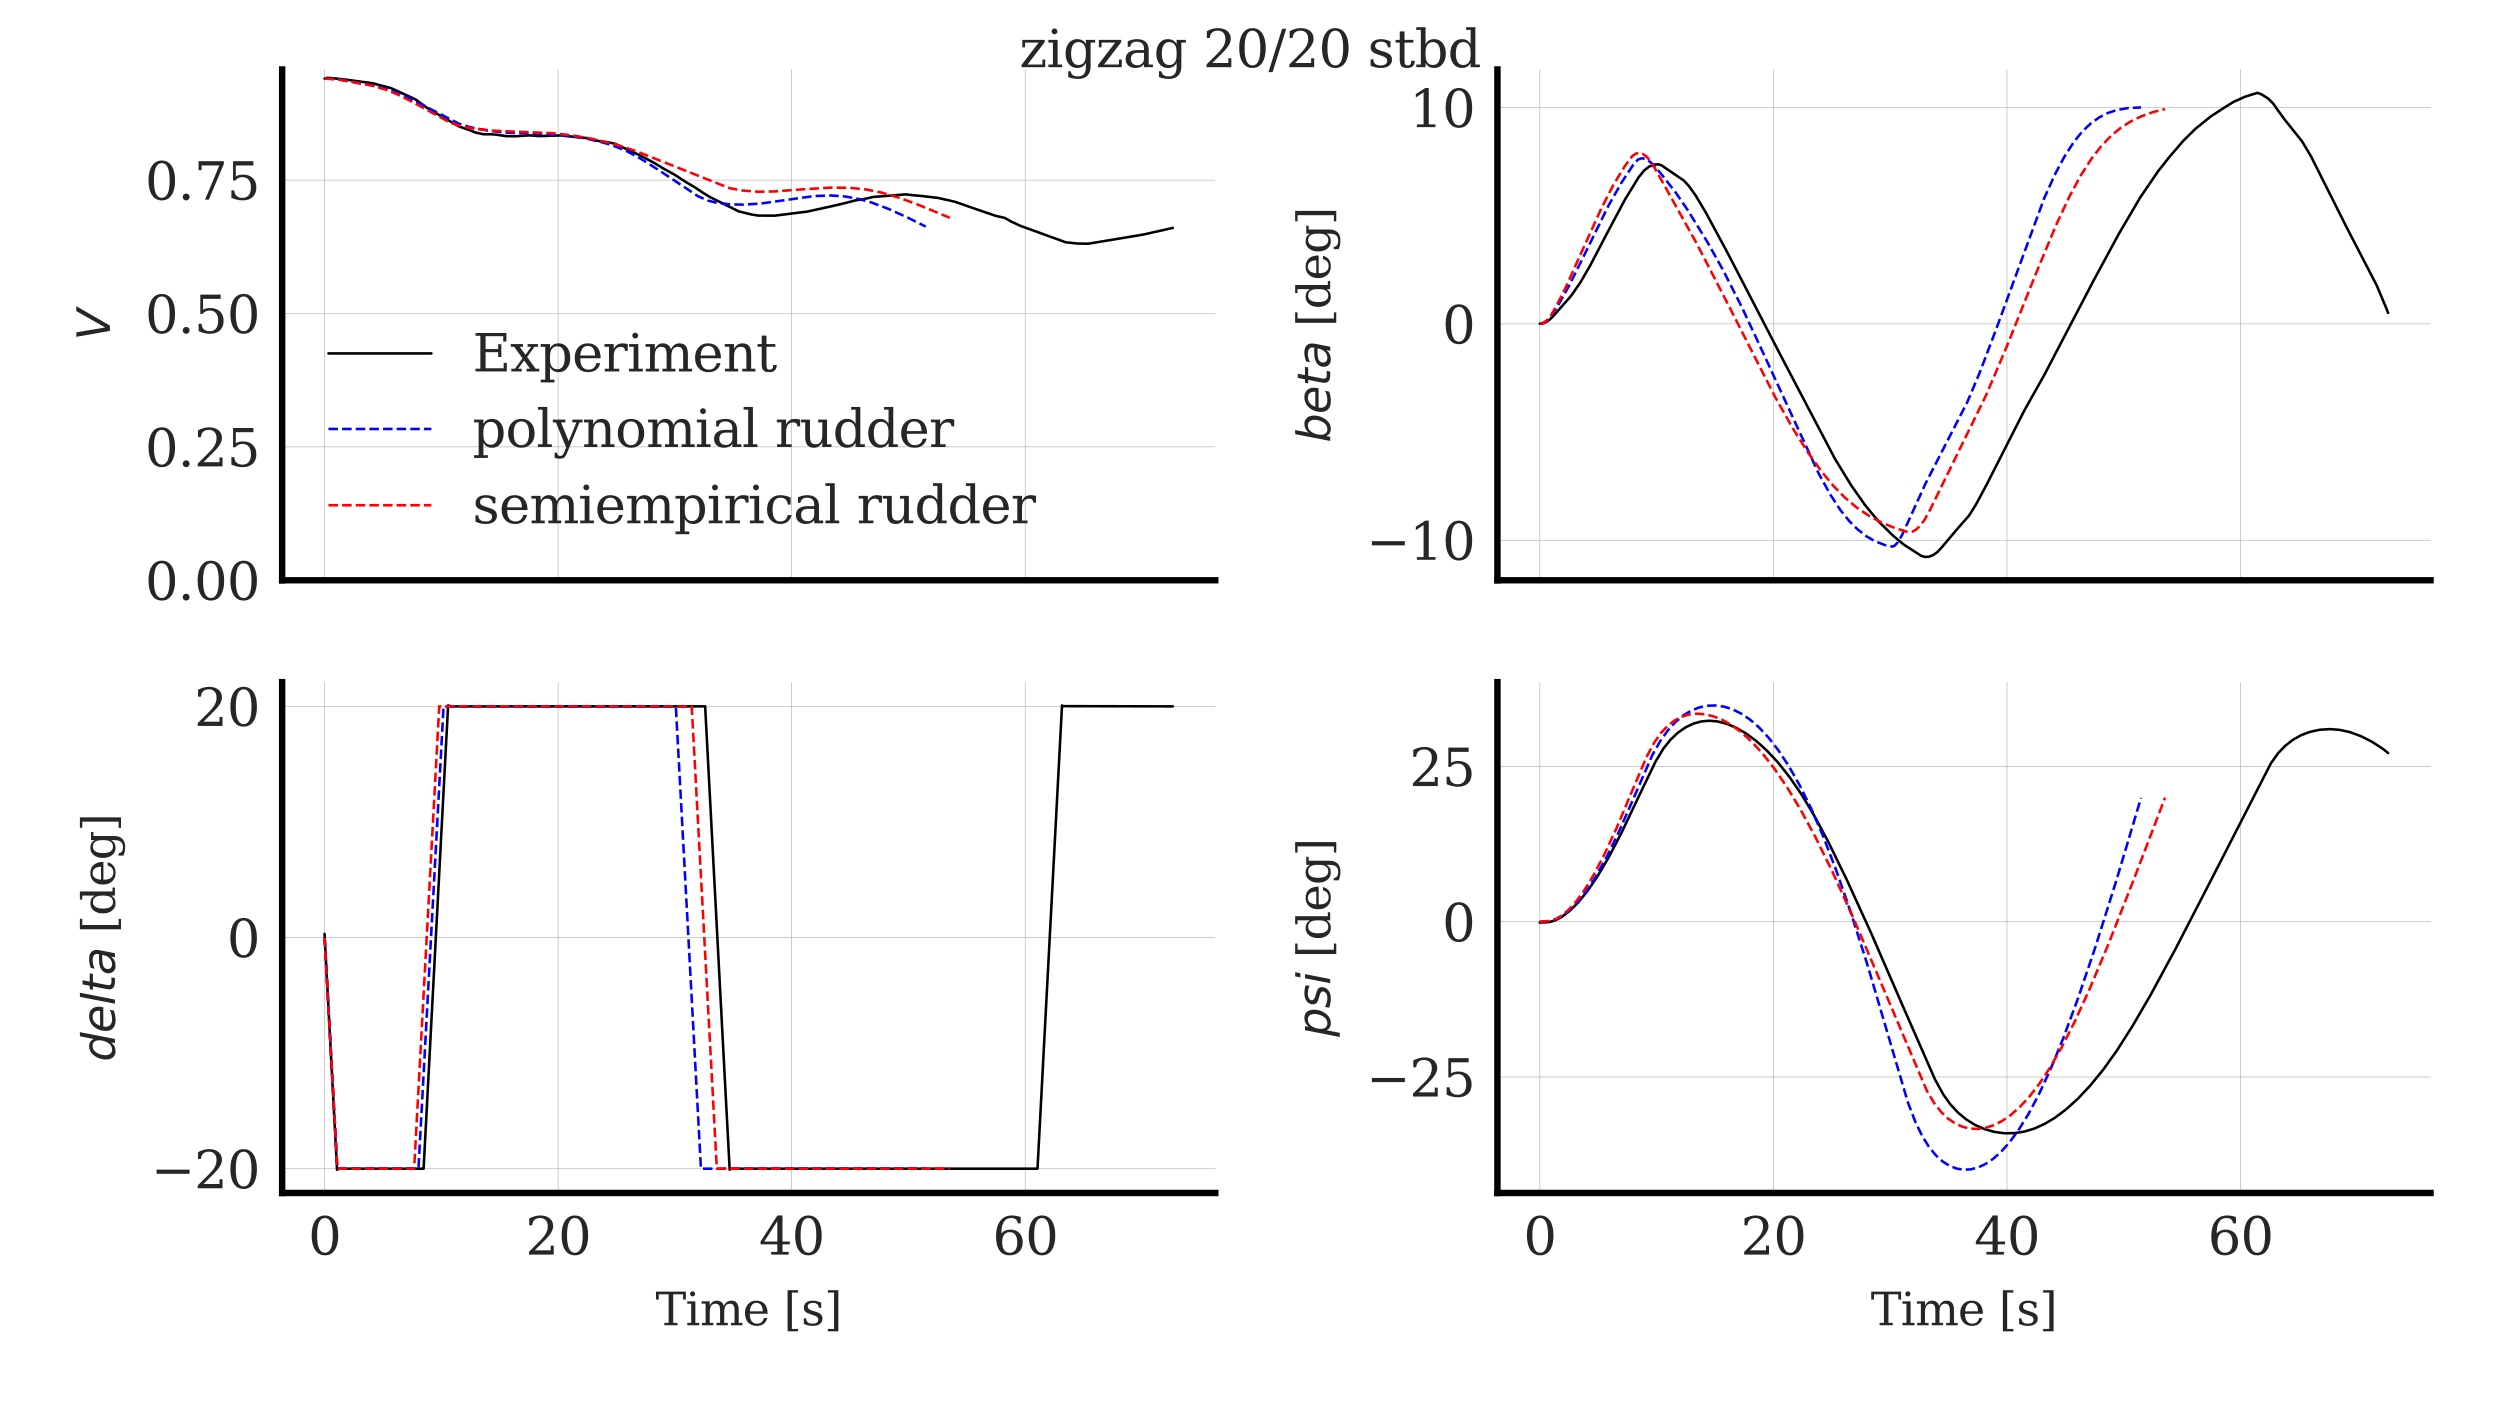 <?xml version="1.0" encoding="utf-8" standalone="no"?>
<!DOCTYPE svg PUBLIC "-//W3C//DTD SVG 1.1//EN"
  "http://www.w3.org/Graphics/SVG/1.1/DTD/svg11.dtd">
<svg xmlns:xlink="http://www.w3.org/1999/xlink" width="388.619pt" height="218.623pt" viewBox="0 0 388.619 218.623" xmlns="http://www.w3.org/2000/svg" version="1.1">
 <defs>
  <style type="text/css">*{stroke-linejoin: round; stroke-linecap: butt}</style>
 </defs>
 <g id="figure_1">
  <g id="patch_1">
   <path d="M 0 218.623 
L 388.619 218.623 
L 388.619 0 
L 0 0 
z
" style="fill: #ffffff"/>
  </g>
  <g id="axes_1">
   <g id="patch_2">
    <path d="M 43.86 90.202 
L 188.91 90.202 
L 188.91 10.8 
L 43.86 10.8 
z
" style="fill: #ffffff"/>
   </g>
   <g id="matplotlib.axis_1">
    <g id="xtick_1">
     <g id="line2d_1">
      <path d="M 50.453 90.202 
L 50.453 10.8 
" clip-path="url(#p4bda1ad0ee)" style="fill: none; stroke: #b0b0b0; stroke-width: 0.1; stroke-linecap: round"/>
     </g>
     <g id="line2d_2"/>
    </g>
    <g id="xtick_2">
     <g id="line2d_3">
      <path d="M 86.759 90.202 
L 86.759 10.8 
" clip-path="url(#p4bda1ad0ee)" style="fill: none; stroke: #b0b0b0; stroke-width: 0.1; stroke-linecap: round"/>
     </g>
     <g id="line2d_4"/>
    </g>
    <g id="xtick_3">
     <g id="line2d_5">
      <path d="M 123.065 90.202 
L 123.065 10.8 
" clip-path="url(#p4bda1ad0ee)" style="fill: none; stroke: #b0b0b0; stroke-width: 0.1; stroke-linecap: round"/>
     </g>
     <g id="line2d_6"/>
    </g>
    <g id="xtick_4">
     <g id="line2d_7">
      <path d="M 159.371 90.202 
L 159.371 10.8 
" clip-path="url(#p4bda1ad0ee)" style="fill: none; stroke: #b0b0b0; stroke-width: 0.1; stroke-linecap: round"/>
     </g>
     <g id="line2d_8"/>
    </g>
   </g>
   <g id="matplotlib.axis_2">
    <g id="ytick_1">
     <g id="line2d_9">
      <path d="M 43.86 90.202 
L 188.91 90.202 
" clip-path="url(#p4bda1ad0ee)" style="fill: none; stroke: #b0b0b0; stroke-width: 0.1; stroke-linecap: round"/>
     </g>
     <g id="line2d_10"/>
     <g id="text_1">
      <!-- 0.00 -->
      <g style="fill: #262626" transform="translate(22.547 93.241) scale(0.08 -0.08)">
       <defs>
        <path id="DejaVuSerif-30" d="M 2034 219 
Q 2513 219 2750 744 
Q 2988 1269 2988 2328 
Q 2988 3391 2750 3916 
Q 2513 4441 2034 4441 
Q 1556 4441 1318 3916 
Q 1081 3391 1081 2328 
Q 1081 1269 1318 744 
Q 1556 219 2034 219 
z
M 2034 -91 
Q 1275 -91 848 546 
Q 422 1184 422 2328 
Q 422 3475 848 4112 
Q 1275 4750 2034 4750 
Q 2797 4750 3222 4112 
Q 3647 3475 3647 2328 
Q 3647 1184 3222 546 
Q 2797 -91 2034 -91 
z
" transform="scale(0.016)"/>
        <path id="DejaVuSerif-2e" d="M 603 325 
Q 603 500 722 622 
Q 841 744 1019 744 
Q 1191 744 1312 622 
Q 1434 500 1434 325 
Q 1434 153 1312 31 
Q 1191 -91 1019 -91 
Q 841 -91 722 29 
Q 603 150 603 325 
z
" transform="scale(0.016)"/>
       </defs>
       <use xlink:href="#DejaVuSerif-30"/>
       <use xlink:href="#DejaVuSerif-2e" x="63.623"/>
       <use xlink:href="#DejaVuSerif-30" x="95.41"/>
       <use xlink:href="#DejaVuSerif-30" x="159.033"/>
      </g>
     </g>
    </g>
    <g id="ytick_2">
     <g id="line2d_11">
      <path d="M 43.86 69.466 
L 188.91 69.466 
" clip-path="url(#p4bda1ad0ee)" style="fill: none; stroke: #b0b0b0; stroke-width: 0.1; stroke-linecap: round"/>
     </g>
     <g id="line2d_12"/>
     <g id="text_2">
      <!-- 0.25 -->
      <g style="fill: #262626" transform="translate(22.547 72.505) scale(0.08 -0.08)">
       <defs>
        <path id="DejaVuSerif-32" d="M 819 3553 
L 469 3553 
L 469 4384 
Q 803 4563 1142 4656 
Q 1481 4750 1806 4750 
Q 2534 4750 2956 4397 
Q 3378 4044 3378 3438 
Q 3378 2753 2422 1800 
Q 2347 1728 2309 1691 
L 1131 513 
L 3078 513 
L 3078 1088 
L 3444 1088 
L 3444 0 
L 434 0 
L 434 341 
L 1850 1753 
Q 2319 2222 2519 2614 
Q 2719 3006 2719 3438 
Q 2719 3909 2473 4175 
Q 2228 4441 1797 4441 
Q 1350 4441 1106 4219 
Q 863 3997 819 3553 
z
" transform="scale(0.016)"/>
        <path id="DejaVuSerif-35" d="M 3219 4666 
L 3219 4153 
L 1081 4153 
L 1081 2816 
Q 1244 2928 1461 2984 
Q 1678 3041 1947 3041 
Q 2703 3041 3140 2622 
Q 3578 2203 3578 1478 
Q 3578 738 3136 323 
Q 2694 -91 1894 -91 
Q 1572 -91 1234 -12 
Q 897 66 544 225 
L 544 1131 
L 897 1131 
Q 925 688 1179 453 
Q 1434 219 1894 219 
Q 2388 219 2653 544 
Q 2919 869 2919 1478 
Q 2919 2084 2655 2407 
Q 2391 2731 1894 2731 
Q 1613 2731 1398 2631 
Q 1184 2531 1019 2322 
L 750 2322 
L 750 4666 
L 3219 4666 
z
" transform="scale(0.016)"/>
       </defs>
       <use xlink:href="#DejaVuSerif-30"/>
       <use xlink:href="#DejaVuSerif-2e" x="63.623"/>
       <use xlink:href="#DejaVuSerif-32" x="95.41"/>
       <use xlink:href="#DejaVuSerif-35" x="159.033"/>
      </g>
     </g>
    </g>
    <g id="ytick_3">
     <g id="line2d_13">
      <path d="M 43.86 48.731 
L 188.91 48.731 
" clip-path="url(#p4bda1ad0ee)" style="fill: none; stroke: #b0b0b0; stroke-width: 0.1; stroke-linecap: round"/>
     </g>
     <g id="line2d_14"/>
     <g id="text_3">
      <!-- 0.50 -->
      <g style="fill: #262626" transform="translate(22.547 51.77) scale(0.08 -0.08)">
       <use xlink:href="#DejaVuSerif-30"/>
       <use xlink:href="#DejaVuSerif-2e" x="63.623"/>
       <use xlink:href="#DejaVuSerif-35" x="95.41"/>
       <use xlink:href="#DejaVuSerif-30" x="159.033"/>
      </g>
     </g>
    </g>
    <g id="ytick_4">
     <g id="line2d_15">
      <path d="M 43.86 27.995 
L 188.91 27.995 
" clip-path="url(#p4bda1ad0ee)" style="fill: none; stroke: #b0b0b0; stroke-width: 0.1; stroke-linecap: round"/>
     </g>
     <g id="line2d_16"/>
     <g id="text_4">
      <!-- 0.75 -->
      <g style="fill: #262626" transform="translate(22.547 31.035) scale(0.08 -0.08)">
       <defs>
        <path id="DejaVuSerif-37" d="M 3609 4347 
L 1784 0 
L 1319 0 
L 3059 4153 
L 903 4153 
L 903 3578 
L 538 3578 
L 538 4666 
L 3609 4666 
L 3609 4347 
z
" transform="scale(0.016)"/>
       </defs>
       <use xlink:href="#DejaVuSerif-30"/>
       <use xlink:href="#DejaVuSerif-2e" x="63.623"/>
       <use xlink:href="#DejaVuSerif-37" x="95.41"/>
       <use xlink:href="#DejaVuSerif-35" x="159.033"/>
      </g>
     </g>
    </g>
    <g id="text_5">
     <!-- $V$ -->
     <g style="fill: #262626" transform="translate(17.092 52.916) rotate(-90) scale(0.07 -0.07)">
      <defs>
       <path id="DejaVuSans-Oblique-56" d="M 1319 0 
L 500 4666 
L 1119 4666 
L 1797 653 
L 4063 4666 
L 4750 4666 
L 2053 0 
L 1319 0 
z
" transform="scale(0.016)"/>
      </defs>
      <use xlink:href="#DejaVuSans-Oblique-56" transform="translate(0 0.094)"/>
     </g>
    </g>
   </g>
   <g id="line2d_17">
    <path d="M 50.453 12.221 
L 50.889 12.097 
L 51.615 12.152 
L 53.448 12.335 
L 57.932 12.942 
L 60.8 13.704 
L 64.558 15.44 
L 66.646 16.947 
L 71.347 19.656 
L 72.745 20.132 
L 73.943 20.613 
L 75.159 20.868 
L 76.376 20.872 
L 77.174 20.939 
L 78.681 21.165 
L 80.206 21.184 
L 82.348 21.042 
L 83.818 21.158 
L 87.14 21.053 
L 91.37 21.485 
L 92.187 21.769 
L 93.766 22.018 
L 94.728 22.164 
L 95.527 22.321 
L 99.357 24.094 
L 101.626 25.285 
L 103.297 26.294 
L 104.84 27.139 
L 106.491 28.219 
L 107.926 29.069 
L 109.233 29.94 
L 110.358 30.629 
L 114.842 32.865 
L 116.802 33.337 
L 117.873 33.512 
L 120.451 33.523 
L 125.479 32.891 
L 129.273 32.063 
L 131.397 31.562 
L 133.013 31.138 
L 134.175 30.968 
L 135.754 30.615 
L 140.801 30.215 
L 141.781 30.332 
L 143.378 30.481 
L 145.829 30.768 
L 147.463 31.136 
L 148.57 31.402 
L 151.039 32.273 
L 154.76 33.545 
L 156.176 33.87 
L 157.229 34.458 
L 158.627 35.11 
L 165.652 37.663 
L 167.467 37.855 
L 169.156 37.886 
L 177.669 36.469 
L 182.316 35.427 
L 182.316 35.427 
" clip-path="url(#p4bda1ad0ee)" style="fill: none; stroke: #000000; stroke-width: 0.4; stroke-linecap: round"/>
   </g>
   <g id="line2d_18">
    <path d="M 50.453 12.221 
L 52.214 12.283 
L 58.204 13.328 
L 60.474 13.952 
L 62.616 14.788 
L 65.139 16.04 
L 71.438 19.274 
L 73.126 19.784 
L 75.849 20.305 
L 78.717 20.619 
L 83.219 20.804 
L 87.068 20.994 
L 89.936 21.322 
L 92.514 21.82 
L 95.001 22.519 
L 97.342 23.455 
L 99.503 24.612 
L 102.57 26.555 
L 108.47 30.483 
L 109.995 31.161 
L 111.356 31.509 
L 113.281 31.749 
L 115.586 31.81 
L 118.273 31.638 
L 121.123 31.237 
L 126.532 30.478 
L 129.128 30.384 
L 131.361 30.541 
L 133.394 30.902 
L 135.445 31.474 
L 138.041 32.441 
L 141.146 33.847 
L 143.905 35.227 
L 143.905 35.227 
" clip-path="url(#p4bda1ad0ee)" style="fill: none; stroke-dasharray: 1.48,0.64; stroke-dashoffset: 0; stroke: #0000ff; stroke-width: 0.4"/>
   </g>
   <g id="line2d_19">
    <path d="M 50.453 12.221 
L 52.432 12.337 
L 57.714 13.278 
L 59.983 13.942 
L 61.944 14.739 
L 64.304 15.958 
L 70.04 19.092 
L 71.674 19.613 
L 73.489 19.972 
L 76.466 20.301 
L 80.279 20.472 
L 85.797 20.696 
L 89.046 21.056 
L 92.26 21.626 
L 95.854 22.501 
L 98.74 23.449 
L 102.57 24.954 
L 113.371 29.236 
L 115.314 29.608 
L 117.764 29.803 
L 120.288 29.763 
L 124.136 29.477 
L 129.074 29.167 
L 132.015 29.193 
L 134.592 29.45 
L 137.061 29.947 
L 139.839 30.755 
L 142.906 31.898 
L 147.644 33.856 
L 147.644 33.856 
" clip-path="url(#p4bda1ad0ee)" style="fill: none; stroke-dasharray: 1.48,0.64; stroke-dashoffset: 0; stroke: #ff0000; stroke-width: 0.4"/>
   </g>
   <g id="patch_3">
    <path d="M 43.86 90.202 
L 43.86 10.8 
" style="fill: none; stroke: #000000; stroke-linejoin: miter; stroke-linecap: square"/>
   </g>
   <g id="patch_4">
    <path d="M 43.86 90.202 
L 188.91 90.202 
" style="fill: none; stroke: #000000; stroke-linejoin: miter; stroke-linecap: square"/>
   </g>
   <g id="legend_1">
    <g id="line2d_20">
     <path d="M 51.06 54.939 
L 59.06 54.939 
L 67.06 54.939 
" style="fill: none; stroke: #000000; stroke-width: 0.4; stroke-linecap: round"/>
    </g>
    <g id="text_6">
     <!-- Experiment -->
     <g style="fill: #262626" transform="translate(73.46 57.739) scale(0.08 -0.08)">
      <defs>
       <path id="DejaVuSerif-45" d="M 353 0 
L 353 331 
L 947 331 
L 947 4331 
L 353 4331 
L 353 4666 
L 4109 4666 
L 4109 3628 
L 3725 3628 
L 3725 4281 
L 1581 4281 
L 1581 2719 
L 3109 2719 
L 3109 3303 
L 3494 3303 
L 3494 1753 
L 3109 1753 
L 3109 2338 
L 1581 2338 
L 1581 384 
L 3775 384 
L 3775 1038 
L 4159 1038 
L 4159 0 
L 353 0 
z
" transform="scale(0.016)"/>
       <path id="DejaVuSerif-78" d="M 1863 2028 
L 2559 2988 
L 2113 2988 
L 2113 3322 
L 3391 3322 
L 3391 2988 
L 2950 2988 
L 2059 1759 
L 3097 331 
L 3531 331 
L 3531 0 
L 1997 0 
L 1997 331 
L 2419 331 
L 1697 1325 
L 972 331 
L 1403 331 
L 1403 0 
L 141 0 
L 141 331 
L 581 331 
L 1497 1594 
L 488 2988 
L 78 2988 
L 78 3322 
L 1563 3322 
L 1563 2988 
L 1166 2988 
L 1863 2028 
z
" transform="scale(0.016)"/>
       <path id="DejaVuSerif-70" d="M 1313 1825 
L 1313 1497 
Q 1313 897 1542 583 
Q 1772 269 2209 269 
Q 2650 269 2876 622 
Q 3103 975 3103 1663 
Q 3103 2353 2876 2703 
Q 2650 3053 2209 3053 
Q 1772 3053 1542 2737 
Q 1313 2422 1313 1825 
z
M 738 2988 
L 184 2988 
L 184 3322 
L 1313 3322 
L 1313 2803 
Q 1481 3116 1742 3264 
Q 2003 3413 2388 3413 
Q 3000 3413 3387 2928 
Q 3775 2444 3775 1663 
Q 3775 881 3387 395 
Q 3000 -91 2388 -91 
Q 2003 -91 1742 57 
Q 1481 206 1313 519 
L 1313 -997 
L 1856 -997 
L 1856 -1331 
L 184 -1331 
L 184 -997 
L 738 -997 
L 738 2988 
z
" transform="scale(0.016)"/>
       <path id="DejaVuSerif-65" d="M 3469 1600 
L 991 1600 
L 991 1575 
Q 991 903 1244 561 
Q 1497 219 1991 219 
Q 2369 219 2611 417 
Q 2853 616 2950 1006 
L 3413 1006 
Q 3275 459 2904 184 
Q 2534 -91 1931 -91 
Q 1203 -91 761 389 
Q 319 869 319 1663 
Q 319 2450 753 2931 
Q 1188 3413 1894 3413 
Q 2647 3413 3050 2948 
Q 3453 2484 3469 1600 
z
M 2791 1931 
Q 2772 2513 2545 2808 
Q 2319 3103 1894 3103 
Q 1497 3103 1269 2806 
Q 1041 2509 991 1931 
L 2791 1931 
z
" transform="scale(0.016)"/>
       <path id="DejaVuSerif-72" d="M 3059 3328 
L 3059 2497 
L 2728 2497 
Q 2713 2744 2591 2866 
Q 2469 2988 2234 2988 
Q 1809 2988 1582 2694 
Q 1356 2400 1356 1850 
L 1356 331 
L 2022 331 
L 2022 0 
L 263 0 
L 263 331 
L 781 331 
L 781 2994 
L 231 2994 
L 231 3322 
L 1356 3322 
L 1356 2731 
Q 1525 3078 1790 3245 
Q 2056 3413 2438 3413 
Q 2578 3413 2733 3391 
Q 2888 3369 3059 3328 
z
" transform="scale(0.016)"/>
       <path id="DejaVuSerif-69" d="M 622 4353 
Q 622 4497 726 4603 
Q 831 4709 978 4709 
Q 1122 4709 1226 4603 
Q 1331 4497 1331 4353 
Q 1331 4206 1228 4103 
Q 1125 4000 978 4000 
Q 831 4000 726 4103 
Q 622 4206 622 4353 
z
M 1356 331 
L 1900 331 
L 1900 0 
L 231 0 
L 231 331 
L 781 331 
L 781 2988 
L 231 2988 
L 231 3322 
L 1356 3322 
L 1356 331 
z
" transform="scale(0.016)"/>
       <path id="DejaVuSerif-6d" d="M 3316 2675 
Q 3481 3041 3739 3227 
Q 3997 3413 4341 3413 
Q 4863 3413 5119 3089 
Q 5375 2766 5375 2113 
L 5375 331 
L 5894 331 
L 5894 0 
L 4300 0 
L 4300 331 
L 4800 331 
L 4800 2047 
Q 4800 2556 4650 2772 
Q 4500 2988 4153 2988 
Q 3769 2988 3567 2697 
Q 3366 2406 3366 1850 
L 3366 331 
L 3866 331 
L 3866 0 
L 2291 0 
L 2291 331 
L 2791 331 
L 2791 2069 
Q 2791 2566 2641 2777 
Q 2491 2988 2144 2988 
Q 1759 2988 1557 2697 
Q 1356 2406 1356 1850 
L 1356 331 
L 1856 331 
L 1856 0 
L 263 0 
L 263 331 
L 781 331 
L 781 2994 
L 231 2994 
L 231 3322 
L 1356 3322 
L 1356 2731 
Q 1516 3063 1762 3238 
Q 2009 3413 2322 3413 
Q 2709 3413 2968 3220 
Q 3228 3028 3316 2675 
z
" transform="scale(0.016)"/>
       <path id="DejaVuSerif-6e" d="M 263 0 
L 263 331 
L 781 331 
L 781 2988 
L 231 2988 
L 231 3322 
L 1356 3322 
L 1356 2731 
Q 1516 3069 1770 3241 
Q 2025 3413 2363 3413 
Q 2913 3413 3172 3097 
Q 3431 2781 3431 2113 
L 3431 331 
L 3944 331 
L 3944 0 
L 2356 0 
L 2356 331 
L 2853 331 
L 2853 1931 
Q 2853 2541 2703 2767 
Q 2553 2994 2175 2994 
Q 1775 2994 1565 2701 
Q 1356 2409 1356 1850 
L 1356 331 
L 1856 331 
L 1856 0 
L 263 0 
z
" transform="scale(0.016)"/>
       <path id="DejaVuSerif-74" d="M 691 2988 
L 184 2988 
L 184 3322 
L 691 3322 
L 691 4353 
L 1269 4353 
L 1269 3322 
L 2350 3322 
L 2350 2988 
L 1269 2988 
L 1269 878 
Q 1269 456 1350 337 
Q 1431 219 1650 219 
Q 1875 219 1978 351 
Q 2081 484 2088 781 
L 2522 781 
Q 2497 328 2275 118 
Q 2053 -91 1600 -91 
Q 1103 -91 897 129 
Q 691 350 691 878 
L 691 2988 
z
" transform="scale(0.016)"/>
      </defs>
      <use xlink:href="#DejaVuSerif-45"/>
      <use xlink:href="#DejaVuSerif-78" x="72.998"/>
      <use xlink:href="#DejaVuSerif-70" x="129.395"/>
      <use xlink:href="#DejaVuSerif-65" x="193.408"/>
      <use xlink:href="#DejaVuSerif-72" x="252.588"/>
      <use xlink:href="#DejaVuSerif-69" x="300.391"/>
      <use xlink:href="#DejaVuSerif-6d" x="332.373"/>
      <use xlink:href="#DejaVuSerif-65" x="427.197"/>
      <use xlink:href="#DejaVuSerif-6e" x="486.377"/>
      <use xlink:href="#DejaVuSerif-74" x="550.781"/>
     </g>
    </g>
    <g id="line2d_21">
     <path d="M 51.06 66.682 
L 59.06 66.682 
L 67.06 66.682 
" style="fill: none; stroke-dasharray: 1.48,0.64; stroke-dashoffset: 0; stroke: #0000ff; stroke-width: 0.4"/>
    </g>
    <g id="text_7">
     <!-- polynomial rudder -->
     <g style="fill: #262626" transform="translate(73.46 69.482) scale(0.08 -0.08)">
      <defs>
       <path id="DejaVuSerif-6f" d="M 1925 219 
Q 2388 219 2623 584 
Q 2859 950 2859 1663 
Q 2859 2375 2623 2739 
Q 2388 3103 1925 3103 
Q 1463 3103 1227 2739 
Q 991 2375 991 1663 
Q 991 950 1228 584 
Q 1466 219 1925 219 
z
M 1925 -91 
Q 1200 -91 759 389 
Q 319 869 319 1663 
Q 319 2456 758 2934 
Q 1197 3413 1925 3413 
Q 2653 3413 3092 2934 
Q 3531 2456 3531 1663 
Q 3531 869 3092 389 
Q 2653 -91 1925 -91 
z
" transform="scale(0.016)"/>
       <path id="DejaVuSerif-6c" d="M 1313 331 
L 1856 331 
L 1856 0 
L 184 0 
L 184 331 
L 738 331 
L 738 4531 
L 184 4531 
L 184 4863 
L 1313 4863 
L 1313 331 
z
" transform="scale(0.016)"/>
       <path id="DejaVuSerif-79" d="M 1381 -609 
L 1600 -56 
L 359 2988 
L -19 2988 
L -19 3322 
L 1509 3322 
L 1509 2988 
L 978 2988 
L 1913 703 
L 2847 2988 
L 2350 2988 
L 2350 3322 
L 3597 3322 
L 3597 2988 
L 3225 2988 
L 1703 -750 
Q 1547 -1138 1356 -1280 
Q 1166 -1422 819 -1422 
Q 672 -1422 517 -1397 
Q 363 -1372 206 -1325 
L 206 -691 
L 500 -691 
Q 519 -903 608 -995 
Q 697 -1088 884 -1088 
Q 1056 -1088 1161 -992 
Q 1266 -897 1381 -609 
z
" transform="scale(0.016)"/>
       <path id="DejaVuSerif-61" d="M 2547 1044 
L 2547 1747 
L 1806 1747 
Q 1378 1747 1168 1562 
Q 959 1378 959 997 
Q 959 650 1171 447 
Q 1384 244 1747 244 
Q 2106 244 2326 466 
Q 2547 688 2547 1044 
z
M 3122 2075 
L 3122 331 
L 3634 331 
L 3634 0 
L 2547 0 
L 2547 359 
Q 2356 128 2106 18 
Q 1856 -91 1522 -91 
Q 969 -91 644 203 
Q 319 497 319 997 
Q 319 1513 691 1797 
Q 1063 2081 1741 2081 
L 2547 2081 
L 2547 2309 
Q 2547 2688 2317 2895 
Q 2088 3103 1672 3103 
Q 1328 3103 1125 2947 
Q 922 2791 872 2484 
L 575 2484 
L 575 3156 
Q 875 3284 1158 3348 
Q 1441 3413 1709 3413 
Q 2400 3413 2761 3070 
Q 3122 2728 3122 2075 
z
" transform="scale(0.016)"/>
       <path id="DejaVuSerif-20" transform="scale(0.016)"/>
       <path id="DejaVuSerif-75" d="M 2266 3322 
L 3341 3322 
L 3341 331 
L 3884 331 
L 3884 0 
L 2766 0 
L 2766 588 
Q 2606 256 2353 82 
Q 2100 -91 1766 -91 
Q 1213 -91 952 223 
Q 691 538 691 1209 
L 691 2988 
L 172 2988 
L 172 3322 
L 1269 3322 
L 1269 1388 
Q 1269 781 1417 556 
Q 1566 331 1947 331 
Q 2347 331 2556 625 
Q 2766 919 2766 1478 
L 2766 2988 
L 2266 2988 
L 2266 3322 
z
" transform="scale(0.016)"/>
       <path id="DejaVuSerif-64" d="M 3359 331 
L 3909 331 
L 3909 0 
L 2784 0 
L 2784 519 
Q 2616 206 2355 57 
Q 2094 -91 1709 -91 
Q 1097 -91 708 395 
Q 319 881 319 1663 
Q 319 2444 706 2928 
Q 1094 3413 1709 3413 
Q 2094 3413 2355 3264 
Q 2616 3116 2784 2803 
L 2784 4531 
L 2241 4531 
L 2241 4863 
L 3359 4863 
L 3359 331 
z
M 2784 1497 
L 2784 1825 
Q 2784 2422 2554 2737 
Q 2325 3053 1888 3053 
Q 1444 3053 1217 2703 
Q 991 2353 991 1663 
Q 991 975 1217 622 
Q 1444 269 1888 269 
Q 2325 269 2554 583 
Q 2784 897 2784 1497 
z
" transform="scale(0.016)"/>
      </defs>
      <use xlink:href="#DejaVuSerif-70"/>
      <use xlink:href="#DejaVuSerif-6f" x="64.014"/>
      <use xlink:href="#DejaVuSerif-6c" x="124.219"/>
      <use xlink:href="#DejaVuSerif-79" x="156.201"/>
      <use xlink:href="#DejaVuSerif-6e" x="212.695"/>
      <use xlink:href="#DejaVuSerif-6f" x="277.1"/>
      <use xlink:href="#DejaVuSerif-6d" x="337.305"/>
      <use xlink:href="#DejaVuSerif-69" x="432.129"/>
      <use xlink:href="#DejaVuSerif-61" x="464.111"/>
      <use xlink:href="#DejaVuSerif-6c" x="523.73"/>
      <use xlink:href="#DejaVuSerif-20" x="555.713"/>
      <use xlink:href="#DejaVuSerif-72" x="587.5"/>
      <use xlink:href="#DejaVuSerif-75" x="635.303"/>
      <use xlink:href="#DejaVuSerif-64" x="699.707"/>
      <use xlink:href="#DejaVuSerif-64" x="763.721"/>
      <use xlink:href="#DejaVuSerif-65" x="827.734"/>
      <use xlink:href="#DejaVuSerif-72" x="886.914"/>
     </g>
    </g>
    <g id="line2d_22">
     <path d="M 51.06 78.538 
L 59.06 78.538 
L 67.06 78.538 
" style="fill: none; stroke-dasharray: 1.48,0.64; stroke-dashoffset: 0; stroke: #ff0000; stroke-width: 0.4"/>
    </g>
    <g id="text_8">
     <!-- semiempirical rudder -->
     <g style="fill: #262626" transform="translate(73.46 81.338) scale(0.08 -0.08)">
      <defs>
       <path id="DejaVuSerif-73" d="M 359 184 
L 359 959 
L 691 959 
Q 703 588 923 403 
Q 1144 219 1575 219 
Q 1963 219 2166 364 
Q 2369 509 2369 788 
Q 2369 1006 2220 1140 
Q 2072 1275 1594 1428 
L 1178 1569 
Q 750 1706 558 1912 
Q 366 2119 366 2438 
Q 366 2894 700 3153 
Q 1034 3413 1625 3413 
Q 1888 3413 2178 3344 
Q 2469 3275 2778 3144 
L 2778 2419 
L 2447 2419 
Q 2434 2741 2221 2922 
Q 2009 3103 1644 3103 
Q 1281 3103 1095 2975 
Q 909 2847 909 2591 
Q 909 2381 1050 2254 
Q 1191 2128 1613 1997 
L 2069 1856 
Q 2541 1709 2748 1489 
Q 2956 1269 2956 922 
Q 2956 450 2595 179 
Q 2234 -91 1600 -91 
Q 1278 -91 972 -22 
Q 666 47 359 184 
z
" transform="scale(0.016)"/>
       <path id="DejaVuSerif-63" d="M 3291 997 
Q 3169 466 2822 187 
Q 2475 -91 1925 -91 
Q 1200 -91 759 389 
Q 319 869 319 1663 
Q 319 2459 759 2936 
Q 1200 3413 1925 3413 
Q 2241 3413 2553 3339 
Q 2866 3266 3181 3116 
L 3181 2266 
L 2847 2266 
Q 2781 2703 2561 2903 
Q 2341 3103 1931 3103 
Q 1466 3103 1228 2742 
Q 991 2381 991 1663 
Q 991 944 1227 581 
Q 1463 219 1931 219 
Q 2303 219 2525 412 
Q 2747 606 2828 997 
L 3291 997 
z
" transform="scale(0.016)"/>
      </defs>
      <use xlink:href="#DejaVuSerif-73"/>
      <use xlink:href="#DejaVuSerif-65" x="51.318"/>
      <use xlink:href="#DejaVuSerif-6d" x="110.498"/>
      <use xlink:href="#DejaVuSerif-69" x="205.322"/>
      <use xlink:href="#DejaVuSerif-65" x="237.305"/>
      <use xlink:href="#DejaVuSerif-6d" x="296.484"/>
      <use xlink:href="#DejaVuSerif-70" x="391.309"/>
      <use xlink:href="#DejaVuSerif-69" x="455.322"/>
      <use xlink:href="#DejaVuSerif-72" x="487.305"/>
      <use xlink:href="#DejaVuSerif-69" x="535.107"/>
      <use xlink:href="#DejaVuSerif-63" x="567.09"/>
      <use xlink:href="#DejaVuSerif-61" x="623.096"/>
      <use xlink:href="#DejaVuSerif-6c" x="682.715"/>
      <use xlink:href="#DejaVuSerif-20" x="714.697"/>
      <use xlink:href="#DejaVuSerif-72" x="746.484"/>
      <use xlink:href="#DejaVuSerif-75" x="794.287"/>
      <use xlink:href="#DejaVuSerif-64" x="858.691"/>
      <use xlink:href="#DejaVuSerif-64" x="922.705"/>
      <use xlink:href="#DejaVuSerif-65" x="986.719"/>
      <use xlink:href="#DejaVuSerif-72" x="1045.898"/>
     </g>
    </g>
   </g>
  </g>
  <g id="axes_2">
   <g id="patch_5">
    <path d="M 232.77 90.202 
L 377.819 90.202 
L 377.819 10.8 
L 232.77 10.8 
z
" style="fill: #ffffff"/>
   </g>
   <g id="matplotlib.axis_3">
    <g id="xtick_5">
     <g id="line2d_23">
      <path d="M 239.363 90.202 
L 239.363 10.8 
" clip-path="url(#p0a9075cd19)" style="fill: none; stroke: #b0b0b0; stroke-width: 0.1; stroke-linecap: round"/>
     </g>
     <g id="line2d_24"/>
    </g>
    <g id="xtick_6">
     <g id="line2d_25">
      <path d="M 275.669 90.202 
L 275.669 10.8 
" clip-path="url(#p0a9075cd19)" style="fill: none; stroke: #b0b0b0; stroke-width: 0.1; stroke-linecap: round"/>
     </g>
     <g id="line2d_26"/>
    </g>
    <g id="xtick_7">
     <g id="line2d_27">
      <path d="M 311.975 90.202 
L 311.975 10.8 
" clip-path="url(#p0a9075cd19)" style="fill: none; stroke: #b0b0b0; stroke-width: 0.1; stroke-linecap: round"/>
     </g>
     <g id="line2d_28"/>
    </g>
    <g id="xtick_8">
     <g id="line2d_29">
      <path d="M 348.281 90.202 
L 348.281 10.8 
" clip-path="url(#p0a9075cd19)" style="fill: none; stroke: #b0b0b0; stroke-width: 0.1; stroke-linecap: round"/>
     </g>
     <g id="line2d_30"/>
    </g>
   </g>
   <g id="matplotlib.axis_4">
    <g id="ytick_5">
     <g id="line2d_31">
      <path d="M 232.77 83.977 
L 377.819 83.977 
" clip-path="url(#p0a9075cd19)" style="fill: none; stroke: #b0b0b0; stroke-width: 0.1; stroke-linecap: round"/>
     </g>
     <g id="line2d_32"/>
     <g id="text_9">
      <!-- −10 -->
      <g style="fill: #262626" transform="translate(212.386 87.016) scale(0.08 -0.08)">
       <defs>
        <path id="DejaVuSerif-2212" d="M 678 2259 
L 4684 2259 
L 4684 1753 
L 678 1753 
L 678 2259 
z
" transform="scale(0.016)"/>
        <path id="DejaVuSerif-31" d="M 909 0 
L 909 331 
L 1722 331 
L 1722 4213 
L 781 3603 
L 781 4013 
L 1919 4750 
L 2350 4750 
L 2350 331 
L 3163 331 
L 3163 0 
L 909 0 
z
" transform="scale(0.016)"/>
       </defs>
       <use xlink:href="#DejaVuSerif-2212"/>
       <use xlink:href="#DejaVuSerif-31" x="83.789"/>
       <use xlink:href="#DejaVuSerif-30" x="147.412"/>
      </g>
     </g>
    </g>
    <g id="ytick_6">
     <g id="line2d_33">
      <path d="M 232.77 50.348 
L 377.819 50.348 
" clip-path="url(#p0a9075cd19)" style="fill: none; stroke: #b0b0b0; stroke-width: 0.1; stroke-linecap: round"/>
     </g>
     <g id="line2d_34"/>
     <g id="text_10">
      <!-- 0 -->
      <g style="fill: #262626" transform="translate(224.18 53.387) scale(0.08 -0.08)">
       <use xlink:href="#DejaVuSerif-30"/>
      </g>
     </g>
    </g>
    <g id="ytick_7">
     <g id="line2d_35">
      <path d="M 232.77 16.719 
L 377.819 16.719 
" clip-path="url(#p0a9075cd19)" style="fill: none; stroke: #b0b0b0; stroke-width: 0.1; stroke-linecap: round"/>
     </g>
     <g id="line2d_36"/>
     <g id="text_11">
      <!-- 10 -->
      <g style="fill: #262626" transform="translate(219.09 19.759) scale(0.08 -0.08)">
       <use xlink:href="#DejaVuSerif-31"/>
       <use xlink:href="#DejaVuSerif-30" x="63.623"/>
      </g>
     </g>
    </g>
    <g id="text_12">
     <!-- $beta$ [deg] -->
     <g style="fill: #262626" transform="translate(206.776 68.806) rotate(-90) scale(0.07 -0.07)">
      <defs>
       <path id="DejaVuSans-Oblique-62" d="M 3169 2138 
Q 3169 2591 2961 2847 
Q 2753 3103 2388 3103 
Q 2122 3103 1889 2973 
Q 1656 2844 1484 2597 
Q 1303 2338 1198 1995 
Q 1094 1653 1094 1313 
Q 1094 881 1298 636 
Q 1503 391 1863 391 
Q 2134 391 2365 517 
Q 2597 644 2772 891 
Q 2950 1147 3059 1487 
Q 3169 1828 3169 2138 
z
M 1381 2969 
Q 1594 3256 1914 3420 
Q 2234 3584 2584 3584 
Q 3122 3584 3439 3221 
Q 3756 2859 3756 2241 
Q 3756 1734 3570 1259 
Q 3384 784 3041 416 
Q 2816 172 2522 40 
Q 2228 -91 1906 -91 
Q 1566 -91 1316 65 
Q 1066 222 909 531 
L 806 0 
L 231 0 
L 1178 4863 
L 1753 4863 
L 1381 2969 
z
" transform="scale(0.016)"/>
       <path id="DejaVuSans-Oblique-65" d="M 3078 2063 
Q 3088 2113 3092 2166 
Q 3097 2219 3097 2272 
Q 3097 2653 2873 2875 
Q 2650 3097 2266 3097 
Q 1838 3097 1509 2826 
Q 1181 2556 1013 2059 
L 3078 2063 
z
M 3578 1613 
L 903 1613 
Q 884 1494 878 1425 
Q 872 1356 872 1306 
Q 872 872 1139 634 
Q 1406 397 1894 397 
Q 2269 397 2603 481 
Q 2938 566 3225 728 
L 3116 159 
Q 2806 34 2476 -28 
Q 2147 -91 1806 -91 
Q 1078 -91 686 257 
Q 294 606 294 1247 
Q 294 1794 489 2264 
Q 684 2734 1063 3103 
Q 1306 3334 1642 3459 
Q 1978 3584 2356 3584 
Q 2950 3584 3301 3228 
Q 3653 2872 3653 2272 
Q 3653 2128 3634 1964 
Q 3616 1800 3578 1613 
z
" transform="scale(0.016)"/>
       <path id="DejaVuSans-Oblique-74" d="M 2706 3500 
L 2619 3053 
L 1472 3053 
L 1100 1153 
Q 1081 1047 1072 975 
Q 1063 903 1063 863 
Q 1063 663 1183 572 
Q 1303 481 1569 481 
L 2150 481 
L 2053 0 
L 1503 0 
Q 991 0 739 200 
Q 488 400 488 806 
Q 488 878 497 964 
Q 506 1050 525 1153 
L 897 3053 
L 409 3053 
L 500 3500 
L 978 3500 
L 1172 4494 
L 1747 4494 
L 1556 3500 
L 2706 3500 
z
" transform="scale(0.016)"/>
       <path id="DejaVuSans-Oblique-61" d="M 3438 1997 
L 3047 0 
L 2472 0 
L 2578 531 
Q 2325 219 2001 64 
Q 1678 -91 1281 -91 
Q 834 -91 548 182 
Q 263 456 263 884 
Q 263 1497 752 1853 
Q 1241 2209 2100 2209 
L 2900 2209 
L 2931 2363 
Q 2938 2388 2941 2417 
Q 2944 2447 2944 2509 
Q 2944 2788 2717 2942 
Q 2491 3097 2081 3097 
Q 1800 3097 1504 3025 
Q 1209 2953 897 2809 
L 997 3341 
Q 1322 3463 1633 3523 
Q 1944 3584 2234 3584 
Q 2853 3584 3176 3315 
Q 3500 3047 3500 2534 
Q 3500 2431 3484 2292 
Q 3469 2153 3438 1997 
z
M 2816 1759 
L 2241 1759 
Q 1534 1759 1195 1570 
Q 856 1381 856 984 
Q 856 709 1029 553 
Q 1203 397 1509 397 
Q 1978 397 2328 733 
Q 2678 1069 2791 1631 
L 2816 1759 
z
" transform="scale(0.016)"/>
       <path id="DejaVuSerif-5b" d="M 550 4863 
L 2003 4863 
L 2003 4531 
L 1147 4531 
L 1147 -513 
L 2003 -513 
L 2003 -844 
L 550 -844 
L 550 4863 
z
" transform="scale(0.016)"/>
       <path id="DejaVuSerif-67" d="M 3359 2988 
L 3359 72 
Q 3359 -644 2965 -1033 
Q 2572 -1422 1844 -1422 
Q 1516 -1422 1216 -1362 
Q 916 -1303 641 -1184 
L 641 -488 
L 941 -488 
Q 997 -813 1206 -963 
Q 1416 -1113 1806 -1113 
Q 2313 -1113 2548 -827 
Q 2784 -541 2784 72 
L 2784 519 
Q 2616 206 2355 57 
Q 2094 -91 1709 -91 
Q 1097 -91 708 395 
Q 319 881 319 1663 
Q 319 2444 706 2928 
Q 1094 3413 1709 3413 
Q 2094 3413 2355 3264 
Q 2616 3116 2784 2803 
L 2784 3322 
L 3909 3322 
L 3909 2988 
L 3359 2988 
z
M 2784 1825 
Q 2784 2422 2554 2737 
Q 2325 3053 1888 3053 
Q 1444 3053 1217 2703 
Q 991 2353 991 1663 
Q 991 975 1217 622 
Q 1444 269 1888 269 
Q 2325 269 2554 583 
Q 2784 897 2784 1497 
L 2784 1825 
z
" transform="scale(0.016)"/>
       <path id="DejaVuSerif-5d" d="M 1947 4863 
L 1947 -844 
L 494 -844 
L 494 -513 
L 1350 -513 
L 1350 4531 
L 494 4531 
L 494 4863 
L 1947 4863 
z
" transform="scale(0.016)"/>
      </defs>
      <use xlink:href="#DejaVuSans-Oblique-62" transform="translate(0 0.016)"/>
      <use xlink:href="#DejaVuSans-Oblique-65" transform="translate(63.477 0.016)"/>
      <use xlink:href="#DejaVuSans-Oblique-74" transform="translate(125 0.016)"/>
      <use xlink:href="#DejaVuSans-Oblique-61" transform="translate(164.209 0.016)"/>
      <use xlink:href="#DejaVuSerif-20" transform="translate(225.488 0.016)"/>
      <use xlink:href="#DejaVuSerif-5b" transform="translate(257.275 0.016)"/>
      <use xlink:href="#DejaVuSerif-64" transform="translate(296.289 0.016)"/>
      <use xlink:href="#DejaVuSerif-65" transform="translate(360.303 0.016)"/>
      <use xlink:href="#DejaVuSerif-67" transform="translate(419.482 0.016)"/>
      <use xlink:href="#DejaVuSerif-5d" transform="translate(483.496 0.016)"/>
     </g>
    </g>
   </g>
   <g id="line2d_37">
    <path d="M 239.363 50.327 
L 239.998 50.217 
L 240.67 49.87 
L 241.36 49.244 
L 244.228 45.982 
L 245.644 43.941 
L 247.187 41.28 
L 249.728 36.417 
L 252.614 30.999 
L 254.72 27.557 
L 255.573 26.507 
L 256.318 25.918 
L 257.08 25.597 
L 257.752 25.538 
L 258.278 25.698 
L 259.077 26.245 
L 261.709 28.039 
L 262.526 28.911 
L 263.579 30.38 
L 265.176 33.062 
L 268.589 39.387 
L 276.703 55.061 
L 285.254 71.351 
L 287.741 75.411 
L 289.864 78.441 
L 291.988 81.031 
L 294.312 83.302 
L 295.946 84.662 
L 298.632 86.391 
L 299.213 86.579 
L 299.83 86.544 
L 300.52 86.269 
L 301.21 85.78 
L 301.954 84.953 
L 304.133 82.364 
L 306.075 80.153 
L 307.164 78.423 
L 308.816 75.332 
L 314.698 63.77 
L 317.766 58.31 
L 325.426 43.644 
L 329.347 36.389 
L 332.705 30.671 
L 335.483 26.605 
L 337.207 24.42 
L 339.404 21.869 
L 341.256 20.038 
L 343.688 18.077 
L 345.848 16.678 
L 347.192 15.843 
L 349.007 15.027 
L 350.913 14.433 
L 351.53 14.663 
L 352.583 15.315 
L 353.345 16.076 
L 354.108 17.165 
L 355.179 18.635 
L 357.847 21.968 
L 359.245 24.314 
L 360.716 27.245 
L 364.8 35.386 
L 369.447 44.346 
L 370.881 47.759 
L 371.226 48.634 
L 371.226 48.634 
" clip-path="url(#p0a9075cd19)" style="fill: none; stroke: #000000; stroke-width: 0.4; stroke-linecap: round"/>
   </g>
   <g id="line2d_38">
    <path d="M 239.363 50.348 
L 239.926 50.21 
L 240.506 49.825 
L 241.124 49.132 
L 242.195 47.484 
L 243.919 44.391 
L 246.134 39.92 
L 250.073 31.891 
L 252.07 28.368 
L 254.085 25.317 
L 254.629 24.805 
L 255.138 24.613 
L 255.646 24.657 
L 256.227 24.94 
L 256.953 25.561 
L 258.151 26.937 
L 260.547 30.018 
L 262.308 32.595 
L 265.34 37.501 
L 267.845 41.986 
L 270.786 47.787 
L 274.071 54.848 
L 282.676 73.537 
L 284.564 76.958 
L 286.089 79.297 
L 287.468 81.004 
L 288.721 82.257 
L 290.155 83.38 
L 291.407 84.102 
L 292.987 84.725 
L 294.167 84.976 
L 294.548 84.794 
L 294.984 84.322 
L 295.619 83.263 
L 296.636 81.067 
L 299.268 75.272 
L 305.839 62.441 
L 307.763 57.871 
L 310.287 51.204 
L 317.747 30.859 
L 319.49 27.001 
L 320.997 24.193 
L 322.413 22.015 
L 323.683 20.45 
L 324.972 19.218 
L 326.297 18.262 
L 327.605 17.588 
L 329.02 17.109 
L 330.691 16.814 
L 332.778 16.702 
L 332.814 16.701 
L 332.814 16.701 
" clip-path="url(#p0a9075cd19)" style="fill: none; stroke-dasharray: 1.48,0.64; stroke-dashoffset: 0; stroke: #0000ff; stroke-width: 0.4"/>
   </g>
   <g id="line2d_39">
    <path d="M 239.363 50.348 
L 239.926 50.188 
L 240.488 49.785 
L 241.051 49.101 
L 241.904 47.628 
L 243.411 44.624 
L 245.88 39.123 
L 248.966 32.302 
L 250.799 28.752 
L 252.524 25.895 
L 253.722 24.272 
L 254.285 23.883 
L 254.811 23.778 
L 255.337 23.907 
L 255.9 24.29 
L 256.536 25.011 
L 257.28 26.229 
L 263.706 37.779 
L 268.934 47.931 
L 275.941 61.712 
L 278.682 66.577 
L 281.006 70.28 
L 283.166 73.312 
L 285.018 75.555 
L 286.76 77.325 
L 288.612 78.89 
L 290.427 80.115 
L 292.46 81.21 
L 294.584 82.097 
L 296.672 82.726 
L 297.216 82.666 
L 297.797 82.371 
L 298.451 81.771 
L 299.177 80.787 
L 300.048 79.198 
L 308.78 61.331 
L 311.957 53.839 
L 316.35 42.848 
L 319.599 35.02 
L 321.65 30.621 
L 323.484 27.209 
L 325.081 24.718 
L 326.588 22.77 
L 328.167 21.103 
L 329.601 19.916 
L 331.181 18.898 
L 332.796 18.108 
L 334.666 17.428 
L 336.554 16.958 
L 336.554 16.958 
" clip-path="url(#p0a9075cd19)" style="fill: none; stroke-dasharray: 1.48,0.64; stroke-dashoffset: 0; stroke: #ff0000; stroke-width: 0.4"/>
   </g>
   <g id="patch_6">
    <path d="M 232.77 90.202 
L 232.77 10.8 
" style="fill: none; stroke: #000000; stroke-linejoin: miter; stroke-linecap: square"/>
   </g>
   <g id="patch_7">
    <path d="M 232.77 90.202 
L 377.819 90.202 
" style="fill: none; stroke: #000000; stroke-linejoin: miter; stroke-linecap: square"/>
   </g>
  </g>
  <g id="axes_3">
   <g id="patch_8">
    <path d="M 43.86 185.443 
L 188.91 185.443 
L 188.91 106.042 
L 43.86 106.042 
z
" style="fill: #ffffff"/>
   </g>
   <g id="matplotlib.axis_5">
    <g id="xtick_9">
     <g id="line2d_40">
      <path d="M 50.453 185.443 
L 50.453 106.042 
" clip-path="url(#pf051150889)" style="fill: none; stroke: #b0b0b0; stroke-width: 0.1; stroke-linecap: round"/>
     </g>
     <g id="line2d_41"/>
     <g id="text_13">
      <!-- 0 -->
      <g style="fill: #262626" transform="translate(47.908 195.022) scale(0.08 -0.08)">
       <use xlink:href="#DejaVuSerif-30"/>
      </g>
     </g>
    </g>
    <g id="xtick_10">
     <g id="line2d_42">
      <path d="M 86.759 185.443 
L 86.759 106.042 
" clip-path="url(#pf051150889)" style="fill: none; stroke: #b0b0b0; stroke-width: 0.1; stroke-linecap: round"/>
     </g>
     <g id="line2d_43"/>
     <g id="text_14">
      <!-- 20 -->
      <g style="fill: #262626" transform="translate(81.669 195.022) scale(0.08 -0.08)">
       <use xlink:href="#DejaVuSerif-32"/>
       <use xlink:href="#DejaVuSerif-30" x="63.623"/>
      </g>
     </g>
    </g>
    <g id="xtick_11">
     <g id="line2d_44">
      <path d="M 123.065 185.443 
L 123.065 106.042 
" clip-path="url(#pf051150889)" style="fill: none; stroke: #b0b0b0; stroke-width: 0.1; stroke-linecap: round"/>
     </g>
     <g id="line2d_45"/>
     <g id="text_15">
      <!-- 40 -->
      <g style="fill: #262626" transform="translate(117.975 195.022) scale(0.08 -0.08)">
       <defs>
        <path id="DejaVuSerif-34" d="M 2234 1581 
L 2234 4063 
L 641 1581 
L 2234 1581 
z
M 3609 0 
L 1484 0 
L 1484 331 
L 2234 331 
L 2234 1247 
L 197 1247 
L 197 1588 
L 2241 4750 
L 2859 4750 
L 2859 1581 
L 3750 1581 
L 3750 1247 
L 2859 1247 
L 2859 331 
L 3609 331 
L 3609 0 
z
" transform="scale(0.016)"/>
       </defs>
       <use xlink:href="#DejaVuSerif-34"/>
       <use xlink:href="#DejaVuSerif-30" x="63.623"/>
      </g>
     </g>
    </g>
    <g id="xtick_12">
     <g id="line2d_46">
      <path d="M 159.371 185.443 
L 159.371 106.042 
" clip-path="url(#pf051150889)" style="fill: none; stroke: #b0b0b0; stroke-width: 0.1; stroke-linecap: round"/>
     </g>
     <g id="line2d_47"/>
     <g id="text_16">
      <!-- 60 -->
      <g style="fill: #262626" transform="translate(154.281 195.022) scale(0.08 -0.08)">
       <defs>
        <path id="DejaVuSerif-36" d="M 2094 219 
Q 2534 219 2771 542 
Q 3009 866 3009 1472 
Q 3009 2078 2771 2401 
Q 2534 2725 2094 2725 
Q 1647 2725 1412 2412 
Q 1178 2100 1178 1509 
Q 1178 888 1415 553 
Q 1653 219 2094 219 
z
M 1075 2569 
Q 1288 2803 1556 2918 
Q 1825 3034 2163 3034 
Q 2859 3034 3264 2615 
Q 3669 2197 3669 1472 
Q 3669 763 3233 336 
Q 2797 -91 2069 -91 
Q 1278 -91 853 498 
Q 428 1088 428 2181 
Q 428 3406 931 4078 
Q 1434 4750 2350 4750 
Q 2597 4750 2869 4703 
Q 3141 4656 3425 4563 
L 3425 3794 
L 3072 3794 
Q 3034 4109 2831 4275 
Q 2628 4441 2284 4441 
Q 1678 4441 1381 3981 
Q 1084 3522 1075 2569 
z
" transform="scale(0.016)"/>
       </defs>
       <use xlink:href="#DejaVuSerif-36"/>
       <use xlink:href="#DejaVuSerif-30" x="63.623"/>
      </g>
     </g>
    </g>
    <g id="text_17">
     <!-- Time [s] -->
     <g style="fill: #262626" transform="translate(101.901 206.005) scale(0.07 -0.07)">
      <defs>
       <path id="DejaVuSerif-54" d="M 1222 0 
L 1222 331 
L 1819 331 
L 1819 4294 
L 447 4294 
L 447 3566 
L 63 3566 
L 63 4666 
L 4206 4666 
L 4206 3566 
L 3822 3566 
L 3822 4294 
L 2450 4294 
L 2450 331 
L 3047 331 
L 3047 0 
L 1222 0 
z
" transform="scale(0.016)"/>
      </defs>
      <use xlink:href="#DejaVuSerif-54"/>
      <use xlink:href="#DejaVuSerif-69" x="66.699"/>
      <use xlink:href="#DejaVuSerif-6d" x="98.682"/>
      <use xlink:href="#DejaVuSerif-65" x="193.506"/>
      <use xlink:href="#DejaVuSerif-20" x="252.686"/>
      <use xlink:href="#DejaVuSerif-5b" x="284.473"/>
      <use xlink:href="#DejaVuSerif-73" x="323.486"/>
      <use xlink:href="#DejaVuSerif-5d" x="374.805"/>
     </g>
    </g>
   </g>
   <g id="matplotlib.axis_6">
    <g id="ytick_8">
     <g id="line2d_48">
      <path d="M 43.86 181.67 
L 188.91 181.67 
" clip-path="url(#pf051150889)" style="fill: none; stroke: #b0b0b0; stroke-width: 0.1; stroke-linecap: round"/>
     </g>
     <g id="line2d_49"/>
     <g id="text_18">
      <!-- −20 -->
      <g style="fill: #262626" transform="translate(23.476 184.709) scale(0.08 -0.08)">
       <use xlink:href="#DejaVuSerif-2212"/>
       <use xlink:href="#DejaVuSerif-32" x="83.789"/>
       <use xlink:href="#DejaVuSerif-30" x="147.412"/>
      </g>
     </g>
    </g>
    <g id="ytick_9">
     <g id="line2d_50">
      <path d="M 43.86 145.736 
L 188.91 145.736 
" clip-path="url(#pf051150889)" style="fill: none; stroke: #b0b0b0; stroke-width: 0.1; stroke-linecap: round"/>
     </g>
     <g id="line2d_51"/>
     <g id="text_19">
      <!-- 0 -->
      <g style="fill: #262626" transform="translate(35.27 148.775) scale(0.08 -0.08)">
       <use xlink:href="#DejaVuSerif-30"/>
      </g>
     </g>
    </g>
    <g id="ytick_10">
     <g id="line2d_52">
      <path d="M 43.86 109.802 
L 188.91 109.802 
" clip-path="url(#pf051150889)" style="fill: none; stroke: #b0b0b0; stroke-width: 0.1; stroke-linecap: round"/>
     </g>
     <g id="line2d_53"/>
     <g id="text_20">
      <!-- 20 -->
      <g style="fill: #262626" transform="translate(30.18 112.842) scale(0.08 -0.08)">
       <use xlink:href="#DejaVuSerif-32"/>
       <use xlink:href="#DejaVuSerif-30" x="63.623"/>
      </g>
     </g>
    </g>
    <g id="text_21">
     <!-- $delta$ [deg] -->
     <g style="fill: #262626" transform="translate(17.866 165.027) rotate(-90) scale(0.07 -0.07)">
      <defs>
       <path id="DejaVuSans-Oblique-64" d="M 2675 525 
Q 2444 222 2128 65 
Q 1813 -91 1428 -91 
Q 903 -91 598 267 
Q 294 625 294 1247 
Q 294 1766 478 2236 
Q 663 2706 1013 3078 
Q 1244 3325 1534 3454 
Q 1825 3584 2144 3584 
Q 2481 3584 2739 3421 
Q 2997 3259 3138 2956 
L 3513 4863 
L 4091 4863 
L 3144 0 
L 2566 0 
L 2675 525 
z
M 891 1350 
Q 891 897 1095 644 
Q 1300 391 1663 391 
Q 1931 391 2161 520 
Q 2391 650 2566 903 
Q 2750 1166 2856 1509 
Q 2963 1853 2963 2188 
Q 2963 2622 2758 2865 
Q 2553 3109 2194 3109 
Q 1922 3109 1687 2981 
Q 1453 2853 1288 2613 
Q 1106 2353 998 2009 
Q 891 1666 891 1350 
z
" transform="scale(0.016)"/>
       <path id="DejaVuSans-Oblique-6c" d="M 1172 4863 
L 1747 4863 
L 800 0 
L 225 0 
L 1172 4863 
z
" transform="scale(0.016)"/>
      </defs>
      <use xlink:href="#DejaVuSans-Oblique-64" transform="translate(0 0.016)"/>
      <use xlink:href="#DejaVuSans-Oblique-65" transform="translate(63.477 0.016)"/>
      <use xlink:href="#DejaVuSans-Oblique-6c" transform="translate(125 0.016)"/>
      <use xlink:href="#DejaVuSans-Oblique-74" transform="translate(152.783 0.016)"/>
      <use xlink:href="#DejaVuSans-Oblique-61" transform="translate(191.992 0.016)"/>
      <use xlink:href="#DejaVuSerif-20" transform="translate(253.271 0.016)"/>
      <use xlink:href="#DejaVuSerif-5b" transform="translate(285.059 0.016)"/>
      <use xlink:href="#DejaVuSerif-64" transform="translate(324.072 0.016)"/>
      <use xlink:href="#DejaVuSerif-65" transform="translate(388.086 0.016)"/>
      <use xlink:href="#DejaVuSerif-67" transform="translate(447.266 0.016)"/>
      <use xlink:href="#DejaVuSerif-5d" transform="translate(511.279 0.016)"/>
     </g>
    </g>
   </g>
   <g id="line2d_54">
    <path d="M 50.453 145.176 
L 51.107 157.606 
L 52.395 181.834 
L 52.559 181.695 
L 53.43 181.667 
L 54.156 181.668 
L 55.609 181.672 
L 56.19 181.671 
L 57.152 181.668 
L 57.878 181.671 
L 60.8 181.668 
L 63.632 181.669 
L 64.576 181.668 
L 65.538 181.67 
L 65.847 181.668 
L 65.938 179.951 
L 66.918 161.416 
L 69.659 109.651 
L 69.677 109.694 
L 70.258 109.803 
L 70.857 109.808 
L 109.614 109.8 
L 109.705 111.528 
L 112.573 165.838 
L 113.426 181.816 
L 113.535 181.715 
L 114.206 181.67 
L 117.075 181.668 
L 117.819 181.671 
L 119.289 181.668 
L 120.251 181.672 
L 120.85 181.669 
L 123.7 181.669 
L 126.514 181.669 
L 127.476 181.672 
L 128.438 181.668 
L 129.401 181.672 
L 130.145 181.668 
L 131.107 181.671 
L 132.523 181.671 
L 135.337 181.669 
L 138.168 181.671 
L 139.566 181.669 
L 161.277 181.669 
L 161.368 179.95 
L 162.203 164.148 
L 165.089 109.657 
L 165.235 109.767 
L 182.316 109.803 
L 182.316 109.803 
" clip-path="url(#pf051150889)" style="fill: none; stroke: #000000; stroke-width: 0.4; stroke-linecap: round"/>
   </g>
   <g id="line2d_55">
    <path d="M 50.453 145.736 
L 52.45 181.67 
L 65.048 181.67 
L 68.951 109.802 
L 105.057 109.802 
L 108.96 181.67 
L 143.905 181.67 
L 143.905 181.67 
" clip-path="url(#pf051150889)" style="fill: none; stroke-dasharray: 1.48,0.64; stroke-dashoffset: 0; stroke: #0000ff; stroke-width: 0.4"/>
   </g>
   <g id="line2d_56">
    <path d="M 50.453 145.736 
L 52.45 181.67 
L 64.377 181.67 
L 68.279 109.802 
L 107.526 109.802 
L 111.429 181.67 
L 147.644 181.67 
L 147.644 181.67 
" clip-path="url(#pf051150889)" style="fill: none; stroke-dasharray: 1.48,0.64; stroke-dashoffset: 0; stroke: #ff0000; stroke-width: 0.4"/>
   </g>
   <g id="patch_9">
    <path d="M 43.86 185.443 
L 43.86 106.042 
" style="fill: none; stroke: #000000; stroke-linejoin: miter; stroke-linecap: square"/>
   </g>
   <g id="patch_10">
    <path d="M 43.86 185.443 
L 188.91 185.443 
" style="fill: none; stroke: #000000; stroke-linejoin: miter; stroke-linecap: square"/>
   </g>
  </g>
  <g id="axes_4">
   <g id="patch_11">
    <path d="M 232.77 185.443 
L 377.819 185.443 
L 377.819 106.042 
L 232.77 106.042 
z
" style="fill: #ffffff"/>
   </g>
   <g id="matplotlib.axis_7">
    <g id="xtick_13">
     <g id="line2d_57">
      <path d="M 239.363 185.443 
L 239.363 106.042 
" clip-path="url(#pfb9b1cd975)" style="fill: none; stroke: #b0b0b0; stroke-width: 0.1; stroke-linecap: round"/>
     </g>
     <g id="line2d_58"/>
     <g id="text_22">
      <!-- 0 -->
      <g style="fill: #262626" transform="translate(236.818 195.022) scale(0.08 -0.08)">
       <use xlink:href="#DejaVuSerif-30"/>
      </g>
     </g>
    </g>
    <g id="xtick_14">
     <g id="line2d_59">
      <path d="M 275.669 185.443 
L 275.669 106.042 
" clip-path="url(#pfb9b1cd975)" style="fill: none; stroke: #b0b0b0; stroke-width: 0.1; stroke-linecap: round"/>
     </g>
     <g id="line2d_60"/>
     <g id="text_23">
      <!-- 20 -->
      <g style="fill: #262626" transform="translate(270.579 195.022) scale(0.08 -0.08)">
       <use xlink:href="#DejaVuSerif-32"/>
       <use xlink:href="#DejaVuSerif-30" x="63.623"/>
      </g>
     </g>
    </g>
    <g id="xtick_15">
     <g id="line2d_61">
      <path d="M 311.975 185.443 
L 311.975 106.042 
" clip-path="url(#pfb9b1cd975)" style="fill: none; stroke: #b0b0b0; stroke-width: 0.1; stroke-linecap: round"/>
     </g>
     <g id="line2d_62"/>
     <g id="text_24">
      <!-- 40 -->
      <g style="fill: #262626" transform="translate(306.885 195.022) scale(0.08 -0.08)">
       <use xlink:href="#DejaVuSerif-34"/>
       <use xlink:href="#DejaVuSerif-30" x="63.623"/>
      </g>
     </g>
    </g>
    <g id="xtick_16">
     <g id="line2d_63">
      <path d="M 348.281 185.443 
L 348.281 106.042 
" clip-path="url(#pfb9b1cd975)" style="fill: none; stroke: #b0b0b0; stroke-width: 0.1; stroke-linecap: round"/>
     </g>
     <g id="line2d_64"/>
     <g id="text_25">
      <!-- 60 -->
      <g style="fill: #262626" transform="translate(343.191 195.022) scale(0.08 -0.08)">
       <use xlink:href="#DejaVuSerif-36"/>
       <use xlink:href="#DejaVuSerif-30" x="63.623"/>
      </g>
     </g>
    </g>
    <g id="text_26">
     <!-- Time [s] -->
     <g style="fill: #262626" transform="translate(290.81 206.005) scale(0.07 -0.07)">
      <use xlink:href="#DejaVuSerif-54"/>
      <use xlink:href="#DejaVuSerif-69" x="66.699"/>
      <use xlink:href="#DejaVuSerif-6d" x="98.682"/>
      <use xlink:href="#DejaVuSerif-65" x="193.506"/>
      <use xlink:href="#DejaVuSerif-20" x="252.686"/>
      <use xlink:href="#DejaVuSerif-5b" x="284.473"/>
      <use xlink:href="#DejaVuSerif-73" x="323.486"/>
      <use xlink:href="#DejaVuSerif-5d" x="374.805"/>
     </g>
    </g>
   </g>
   <g id="matplotlib.axis_8">
    <g id="ytick_11">
     <g id="line2d_65">
      <path d="M 232.77 167.417 
L 377.819 167.417 
" clip-path="url(#pfb9b1cd975)" style="fill: none; stroke: #b0b0b0; stroke-width: 0.1; stroke-linecap: round"/>
     </g>
     <g id="line2d_66"/>
     <g id="text_27">
      <!-- −25 -->
      <g style="fill: #262626" transform="translate(212.386 170.456) scale(0.08 -0.08)">
       <use xlink:href="#DejaVuSerif-2212"/>
       <use xlink:href="#DejaVuSerif-32" x="83.789"/>
       <use xlink:href="#DejaVuSerif-35" x="147.412"/>
      </g>
     </g>
    </g>
    <g id="ytick_12">
     <g id="line2d_67">
      <path d="M 232.77 143.282 
L 377.819 143.282 
" clip-path="url(#pfb9b1cd975)" style="fill: none; stroke: #b0b0b0; stroke-width: 0.1; stroke-linecap: round"/>
     </g>
     <g id="line2d_68"/>
     <g id="text_28">
      <!-- 0 -->
      <g style="fill: #262626" transform="translate(224.18 146.321) scale(0.08 -0.08)">
       <use xlink:href="#DejaVuSerif-30"/>
      </g>
     </g>
    </g>
    <g id="ytick_13">
     <g id="line2d_69">
      <path d="M 232.77 119.147 
L 377.819 119.147 
" clip-path="url(#pfb9b1cd975)" style="fill: none; stroke: #b0b0b0; stroke-width: 0.1; stroke-linecap: round"/>
     </g>
     <g id="line2d_70"/>
     <g id="text_29">
      <!-- 25 -->
      <g style="fill: #262626" transform="translate(219.09 122.187) scale(0.08 -0.08)">
       <use xlink:href="#DejaVuSerif-32"/>
       <use xlink:href="#DejaVuSerif-35" x="63.623"/>
      </g>
     </g>
    </g>
    <g id="text_30">
     <!-- $psi$ [deg] -->
     <g style="fill: #262626" transform="translate(206.776 161.177) rotate(-90) scale(0.07 -0.07)">
      <defs>
       <path id="DejaVuSans-Oblique-70" d="M 3175 2156 
Q 3175 2616 2975 2859 
Q 2775 3103 2400 3103 
Q 2144 3103 1911 2972 
Q 1678 2841 1497 2591 
Q 1319 2344 1212 1994 
Q 1106 1644 1106 1300 
Q 1106 863 1306 627 
Q 1506 391 1875 391 
Q 2147 391 2380 519 
Q 2613 647 2778 891 
Q 2956 1147 3065 1494 
Q 3175 1841 3175 2156 
z
M 1394 2969 
Q 1625 3272 1939 3428 
Q 2253 3584 2638 3584 
Q 3175 3584 3472 3232 
Q 3769 2881 3769 2247 
Q 3769 1728 3584 1258 
Q 3400 788 3053 416 
Q 2822 169 2531 39 
Q 2241 -91 1919 -91 
Q 1547 -91 1294 64 
Q 1041 219 916 525 
L 556 -1331 
L -19 -1331 
L 922 3500 
L 1497 3500 
L 1394 2969 
z
" transform="scale(0.016)"/>
       <path id="DejaVuSans-Oblique-73" d="M 3200 3397 
L 3091 2853 
Q 2863 2978 2609 3040 
Q 2356 3103 2088 3103 
Q 1634 3103 1373 2948 
Q 1113 2794 1113 2528 
Q 1113 2219 1719 2053 
Q 1766 2041 1788 2034 
L 1972 1978 
Q 2547 1819 2739 1644 
Q 2931 1469 2931 1166 
Q 2931 609 2489 259 
Q 2047 -91 1331 -91 
Q 1053 -91 747 -37 
Q 441 16 72 128 
L 184 722 
Q 500 559 806 475 
Q 1113 391 1394 391 
Q 1816 391 2080 572 
Q 2344 753 2344 1031 
Q 2344 1331 1650 1516 
L 1591 1531 
L 1394 1581 
Q 956 1697 753 1886 
Q 550 2075 550 2369 
Q 550 2928 970 3256 
Q 1391 3584 2113 3584 
Q 2397 3584 2667 3537 
Q 2938 3491 3200 3397 
z
" transform="scale(0.016)"/>
       <path id="DejaVuSans-Oblique-69" d="M 1172 4863 
L 1747 4863 
L 1606 4134 
L 1031 4134 
L 1172 4863 
z
M 909 3500 
L 1484 3500 
L 800 0 
L 225 0 
L 909 3500 
z
" transform="scale(0.016)"/>
      </defs>
      <use xlink:href="#DejaVuSans-Oblique-70" transform="translate(0 0.016)"/>
      <use xlink:href="#DejaVuSans-Oblique-73" transform="translate(63.477 0.016)"/>
      <use xlink:href="#DejaVuSans-Oblique-69" transform="translate(115.576 0.016)"/>
      <use xlink:href="#DejaVuSerif-20" transform="translate(143.359 0.016)"/>
      <use xlink:href="#DejaVuSerif-5b" transform="translate(175.146 0.016)"/>
      <use xlink:href="#DejaVuSerif-64" transform="translate(214.16 0.016)"/>
      <use xlink:href="#DejaVuSerif-65" transform="translate(278.174 0.016)"/>
      <use xlink:href="#DejaVuSerif-67" transform="translate(337.354 0.016)"/>
      <use xlink:href="#DejaVuSerif-5d" transform="translate(401.367 0.016)"/>
     </g>
    </g>
   </g>
   <g id="line2d_71">
    <path d="M 239.363 143.412 
L 240.869 143.328 
L 241.813 143.044 
L 242.83 142.495 
L 243.992 141.603 
L 245.281 140.325 
L 246.697 138.6 
L 248.24 136.359 
L 249.982 133.417 
L 252.034 129.5 
L 254.684 123.923 
L 257.352 118.384 
L 258.587 116.344 
L 259.658 115.002 
L 260.82 113.901 
L 262.018 113.065 
L 263.234 112.483 
L 264.45 112.146 
L 265.685 112.035 
L 266.973 112.143 
L 268.335 112.483 
L 269.787 113.082 
L 271.348 113.97 
L 272.946 115.136 
L 274.634 116.653 
L 276.395 118.542 
L 278.192 120.807 
L 280.062 123.531 
L 282.022 126.793 
L 284.201 130.862 
L 287.051 136.705 
L 290.808 144.927 
L 295.891 156.628 
L 300.793 167.8 
L 302.081 170.134 
L 303.152 171.637 
L 304.35 172.936 
L 305.639 174.009 
L 307.019 174.868 
L 308.471 175.511 
L 310.014 175.951 
L 311.557 176.162 
L 313.1 176.146 
L 314.661 175.906 
L 316.204 175.443 
L 317.802 174.727 
L 319.454 173.739 
L 321.178 172.442 
L 323.012 170.781 
L 324.954 168.711 
L 326.969 166.234 
L 329.075 163.286 
L 331.471 159.529 
L 334.303 154.662 
L 338.133 147.594 
L 343.361 137.468 
L 353.019 118.629 
L 354.18 117.024 
L 355.27 115.897 
L 356.486 114.959 
L 357.757 114.257 
L 359.136 113.75 
L 360.643 113.434 
L 362.204 113.335 
L 363.747 113.461 
L 365.308 113.813 
L 366.96 114.416 
L 368.703 115.293 
L 370.373 116.379 
L 371.226 117.051 
L 371.226 117.051 
" clip-path="url(#pfb9b1cd975)" style="fill: none; stroke: #000000; stroke-width: 0.4; stroke-linecap: round"/>
   </g>
   <g id="line2d_72">
    <path d="M 239.363 143.282 
L 240.96 143.174 
L 241.922 142.878 
L 242.939 142.328 
L 244.046 141.466 
L 245.244 140.243 
L 246.551 138.581 
L 248.004 136.358 
L 249.637 133.435 
L 251.525 129.583 
L 253.722 124.573 
L 256.808 117.463 
L 258.06 115.234 
L 259.258 113.547 
L 260.475 112.21 
L 261.709 111.18 
L 262.925 110.45 
L 264.178 109.958 
L 265.449 109.699 
L 266.738 109.664 
L 268.026 109.851 
L 269.333 110.27 
L 270.677 110.936 
L 272.038 111.859 
L 273.454 113.094 
L 274.943 114.695 
L 276.486 116.689 
L 278.101 119.148 
L 279.79 122.137 
L 281.55 125.716 
L 283.402 129.993 
L 285.399 135.183 
L 287.668 141.729 
L 290.318 150.075 
L 293.332 160.329 
L 296.581 171.375 
L 297.743 174.413 
L 298.814 176.614 
L 299.885 178.326 
L 300.956 179.628 
L 302.027 180.587 
L 303.098 181.25 
L 304.169 181.656 
L 305.24 181.826 
L 306.329 181.774 
L 307.437 181.498 
L 308.58 180.979 
L 309.778 180.183 
L 311.031 179.075 
L 312.356 177.594 
L 313.772 175.667 
L 315.297 173.205 
L 316.931 170.132 
L 318.71 166.301 
L 320.688 161.492 
L 322.957 155.368 
L 325.662 147.389 
L 328.948 136.977 
L 332.814 124.029 
L 332.814 124.029 
" clip-path="url(#pfb9b1cd975)" style="fill: none; stroke-dasharray: 1.48,0.64; stroke-dashoffset: 0; stroke: #0000ff; stroke-width: 0.4"/>
   </g>
   <g id="line2d_73">
    <path d="M 239.363 143.282 
L 240.906 143.172 
L 241.813 142.88 
L 242.757 142.335 
L 243.792 141.474 
L 244.936 140.224 
L 246.225 138.47 
L 247.677 136.099 
L 249.329 132.959 
L 251.289 128.729 
L 253.667 123.045 
L 255.955 117.665 
L 257.135 115.448 
L 258.169 113.967 
L 259.222 112.837 
L 260.293 112.003 
L 261.401 111.419 
L 262.526 111.074 
L 263.724 110.941 
L 264.977 111.026 
L 266.32 111.344 
L 267.736 111.91 
L 269.188 112.731 
L 270.713 113.854 
L 272.31 115.31 
L 273.999 117.157 
L 275.832 119.502 
L 277.793 122.381 
L 279.917 125.905 
L 282.24 130.204 
L 284.818 135.454 
L 287.977 142.423 
L 292.279 152.502 
L 299.522 169.554 
L 300.647 171.448 
L 301.718 172.825 
L 302.808 173.869 
L 303.933 174.641 
L 305.058 175.149 
L 306.22 175.43 
L 307.4 175.49 
L 308.598 175.33 
L 309.851 174.936 
L 311.158 174.289 
L 312.519 173.362 
L 313.935 172.123 
L 315.424 170.519 
L 317.003 168.479 
L 318.691 165.923 
L 320.507 162.758 
L 322.54 158.748 
L 324.863 153.65 
L 327.732 146.794 
L 331.798 136.439 
L 336.554 123.982 
L 336.554 123.982 
" clip-path="url(#pfb9b1cd975)" style="fill: none; stroke-dasharray: 1.48,0.64; stroke-dashoffset: 0; stroke: #ff0000; stroke-width: 0.4"/>
   </g>
   <g id="patch_12">
    <path d="M 232.77 185.443 
L 232.77 106.042 
" style="fill: none; stroke: #000000; stroke-linejoin: miter; stroke-linecap: square"/>
   </g>
   <g id="patch_13">
    <path d="M 232.77 185.443 
L 377.819 185.443 
" style="fill: none; stroke: #000000; stroke-linejoin: miter; stroke-linecap: square"/>
   </g>
  </g>
  <g id="text_31">
   <!-- zigzag 20/20 stbd -->
   <g style="fill: #262626" transform="translate(158.458 10.451) scale(0.08 -0.08)">
    <defs>
     <path id="DejaVuSerif-7a" d="M 256 0 
L 256 269 
L 2338 2988 
L 691 2988 
L 691 2413 
L 359 2413 
L 359 3322 
L 3078 3322 
L 3078 3053 
L 997 331 
L 2803 331 
L 2803 934 
L 3138 934 
L 3138 0 
L 256 0 
z
" transform="scale(0.016)"/>
     <path id="DejaVuSerif-2f" d="M 1656 4666 
L 2156 4666 
L 500 -594 
L 0 -594 
L 1656 4666 
z
" transform="scale(0.016)"/>
     <path id="DejaVuSerif-62" d="M 738 331 
L 738 4531 
L 184 4531 
L 184 4863 
L 1313 4863 
L 1313 2803 
Q 1481 3116 1742 3264 
Q 2003 3413 2388 3413 
Q 3000 3413 3387 2928 
Q 3775 2444 3775 1663 
Q 3775 881 3387 395 
Q 3000 -91 2388 -91 
Q 2003 -91 1742 57 
Q 1481 206 1313 519 
L 1313 0 
L 184 0 
L 184 331 
L 738 331 
z
M 1313 1497 
Q 1313 897 1542 583 
Q 1772 269 2209 269 
Q 2650 269 2876 622 
Q 3103 975 3103 1663 
Q 3103 2353 2876 2703 
Q 2650 3053 2209 3053 
Q 1772 3053 1542 2737 
Q 1313 2422 1313 1825 
L 1313 1497 
z
" transform="scale(0.016)"/>
    </defs>
    <use xlink:href="#DejaVuSerif-7a"/>
    <use xlink:href="#DejaVuSerif-69" x="52.686"/>
    <use xlink:href="#DejaVuSerif-67" x="84.668"/>
    <use xlink:href="#DejaVuSerif-7a" x="148.682"/>
    <use xlink:href="#DejaVuSerif-61" x="201.367"/>
    <use xlink:href="#DejaVuSerif-67" x="260.986"/>
    <use xlink:href="#DejaVuSerif-20" x="325"/>
    <use xlink:href="#DejaVuSerif-32" x="356.787"/>
    <use xlink:href="#DejaVuSerif-30" x="420.41"/>
    <use xlink:href="#DejaVuSerif-2f" x="484.033"/>
    <use xlink:href="#DejaVuSerif-32" x="517.725"/>
    <use xlink:href="#DejaVuSerif-30" x="581.348"/>
    <use xlink:href="#DejaVuSerif-20" x="644.971"/>
    <use xlink:href="#DejaVuSerif-73" x="676.758"/>
    <use xlink:href="#DejaVuSerif-74" x="728.076"/>
    <use xlink:href="#DejaVuSerif-62" x="768.262"/>
    <use xlink:href="#DejaVuSerif-64" x="832.275"/>
   </g>
  </g>
 </g>
 <defs>
  <clipPath id="p4bda1ad0ee">
   <rect x="43.86" y="10.8" width="145.05" height="79.402"/>
  </clipPath>
  <clipPath id="p0a9075cd19">
   <rect x="232.77" y="10.8" width="145.05" height="79.402"/>
  </clipPath>
  <clipPath id="pf051150889">
   <rect x="43.86" y="106.042" width="145.05" height="79.402"/>
  </clipPath>
  <clipPath id="pfb9b1cd975">
   <rect x="232.77" y="106.042" width="145.05" height="79.402"/>
  </clipPath>
 </defs>
</svg>
